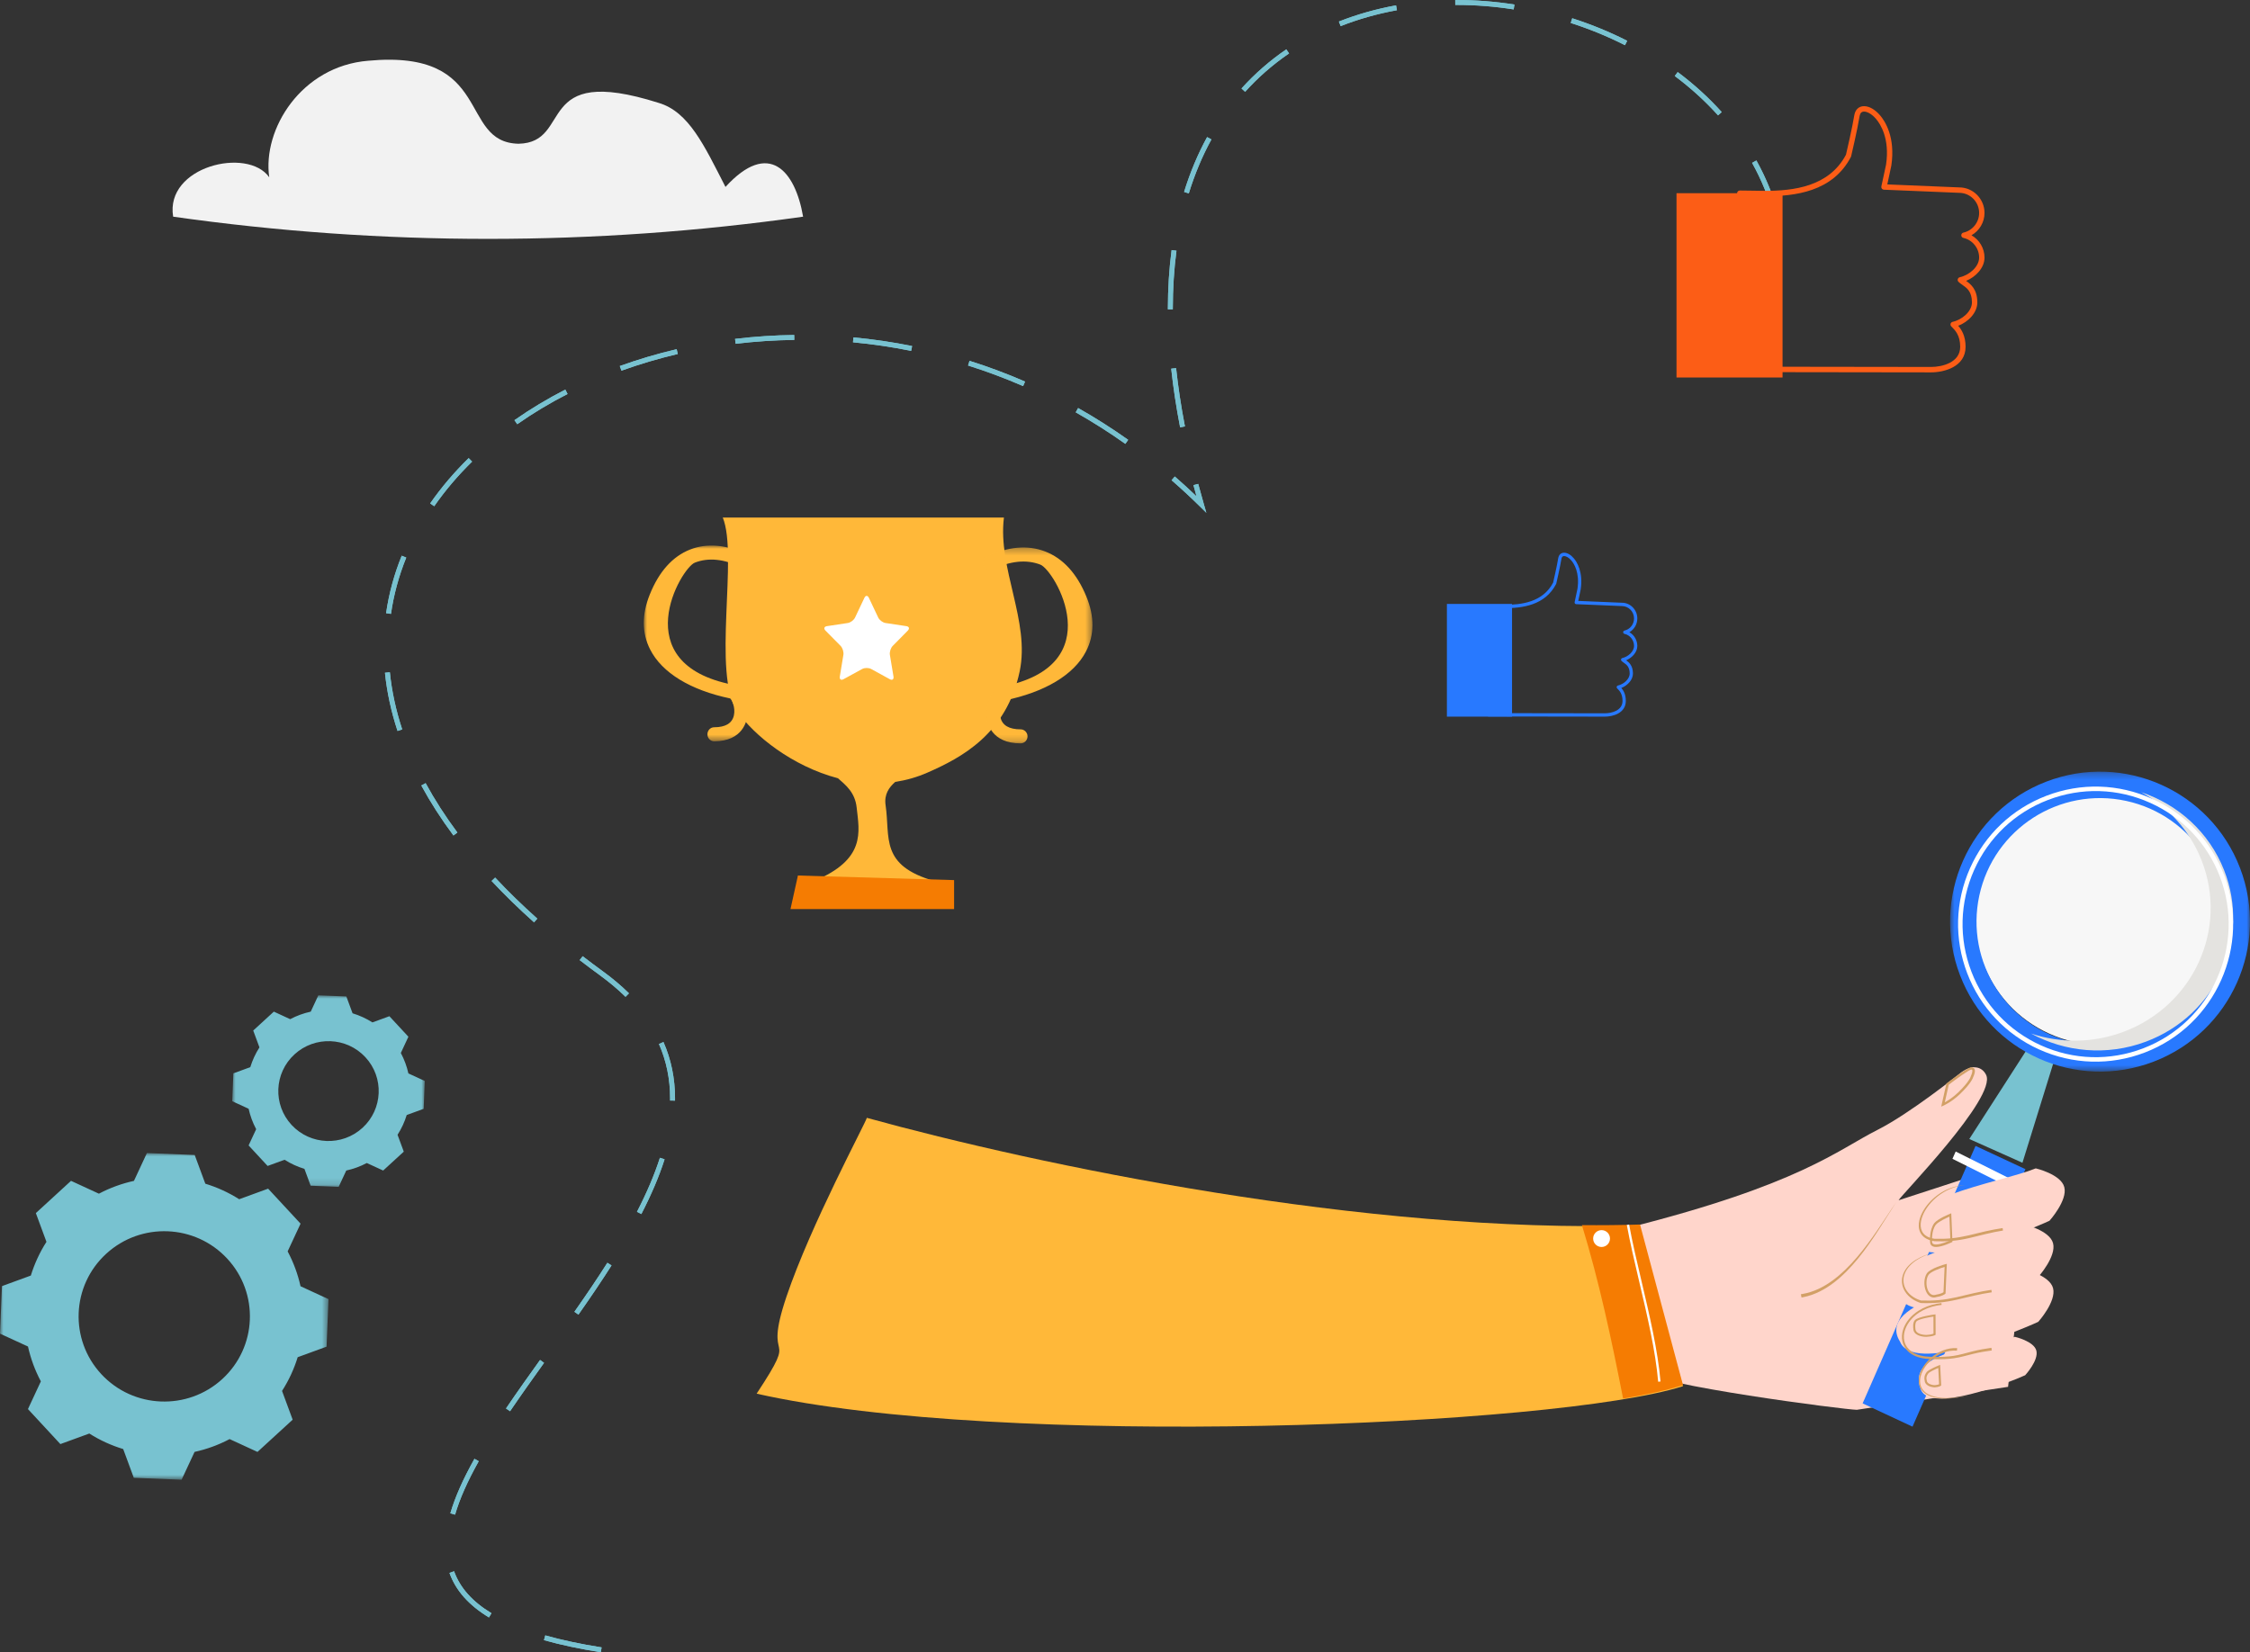 <?xml version="1.0" encoding="UTF-8"?>
<svg width="339px" height="249px" viewBox="0 0 339 249" version="1.1" xmlns="http://www.w3.org/2000/svg" xmlns:xlink="http://www.w3.org/1999/xlink">
    <rect x="0" y="0" width="339" height="249" fill="#333333" stroke="none"/>
    <!-- Generator: Sketch 52.2 (67145) - http://www.bohemiancoding.com/sketch -->
    <title>Group 16</title>
    <desc>Created with Sketch.</desc>
    <defs>
        <polygon id="path-1" points="0 0.289 45.19 0.289 45.19 45.494 0 45.494"></polygon>
        <polygon id="path-3" points="0 0 49.493 0 49.493 49.233 0 49.233"></polygon>
        <polygon id="path-5" points="0 0 29.013 0 29.013 28.86 0 28.86"></polygon>
        <polygon id="path-7" points="0 0 16.15 0 16.15 29.5 0 29.5"></polygon>
        <polygon id="path-9" points="0.106 0.293 16.595 0.293 16.595 29.815 0.106 29.815"></polygon>
    </defs>
    <g id="registration-&amp;-login" stroke="none" stroke-width="1" fill="none" fill-rule="evenodd">
        <g id="1280_login" transform="translate(-79, -111)">
            <g id="Group-16" transform="translate(79, 111)">
                <path d="M228.062,1.418 C225.209,0.97 222.328,0.743 219.499,0.743 L219.493,0.743 L219.259,0.743 L219.255,0 L219.499,0 C222.367,0 225.286,0.23 228.177,0.684 L228.062,1.418 Z M201.994,3.939 L201.722,3.248 C204.439,2.172 207.339,1.351 210.339,0.807 L210.472,1.539 C207.518,2.074 204.667,2.881 201.994,3.939 Z M244.829,6.81 C242.232,5.493 239.483,4.366 236.657,3.46 L236.883,2.752 C239.746,3.67 242.532,4.813 245.163,6.147 L244.829,6.81 Z M187.601,13.834 L187.05,13.336 C189.048,11.119 191.319,9.133 193.803,7.436 L194.22,8.05 C191.786,9.714 189.559,11.66 187.601,13.834 Z M258.853,17.386 C256.933,15.251 254.74,13.256 252.333,11.455 L252.775,10.86 C255.223,12.689 257.452,14.718 259.404,16.889 L258.853,17.386 Z M179.113,29.144 L178.404,28.925 C179.308,25.986 180.474,23.205 181.871,20.657 L182.52,21.015 C181.148,23.518 180.001,26.253 179.113,29.144 Z M267.284,32.692 C266.533,29.875 265.422,27.133 263.981,24.54 L264.629,24.179 C266.099,26.825 267.233,29.623 268,32.5 L267.284,32.692 Z M176.703,46.622 L175.961,46.622 L175.961,46.523 C175.961,43.466 176.15,40.492 176.521,37.685 L177.255,37.782 C176.889,40.557 176.703,43.498 176.703,46.523 L176.703,46.622 Z M110.837,51.809 L110.749,51.072 C113.687,50.718 116.685,50.52 119.662,50.483 L119.671,51.226 C116.721,51.262 113.749,51.459 110.837,51.809 Z M137.28,52.877 C134.397,52.295 131.449,51.86 128.517,51.585 L128.586,50.845 C131.544,51.123 134.518,51.561 137.426,52.149 L137.28,52.877 Z M93.633,55.861 L93.381,55.162 C96.144,54.164 99.027,53.31 101.951,52.625 L102.119,53.349 C99.224,54.027 96.369,54.873 93.633,55.861 Z M154.149,58.186 C151.45,57.012 148.659,55.969 145.855,55.085 L146.076,54.377 C148.906,55.267 151.721,56.32 154.444,57.505 L154.149,58.186 Z M77.934,63.931 L77.508,63.323 C79.89,61.648 82.47,60.097 85.176,58.714 L85.513,59.376 C82.838,60.743 80.288,62.276 77.934,63.931 Z M177.804,64.403 C177.219,61.383 176.767,58.408 176.462,55.56 L177.199,55.48 C177.502,58.307 177.95,61.262 178.531,64.261 L177.804,64.403 Z M169.552,66.891 C167.141,65.18 164.625,63.582 162.075,62.139 L162.439,61.492 C165.012,62.947 167.549,64.56 169.981,66.284 L169.552,66.891 Z M65.422,76.292 L64.813,75.867 C66.469,73.48 68.421,71.181 70.613,69.035 L71.131,69.567 C68.972,71.68 67.052,73.942 65.422,76.292 Z M181.758,77.281 L180.747,76.287 C179.378,74.938 177.954,73.62 176.517,72.371 L177.003,71.809 C178.106,72.769 179.203,73.769 180.273,74.791 C180.116,74.228 179.963,73.669 179.815,73.113 L180.531,72.921 C180.794,73.909 181.072,74.908 181.364,75.918 L181.758,77.281 Z M58.907,92.514 L58.173,92.409 C58.594,89.467 59.385,86.553 60.523,83.748 L61.21,84.028 C60.094,86.777 59.319,89.632 58.907,92.514 Z M59.895,110.158 C58.932,107.238 58.295,104.286 58,101.385 L58.738,101.31 C59.027,104.157 59.653,107.056 60.599,109.925 L59.895,110.158 Z M68.318,125.908 C66.47,123.424 64.842,120.89 63.477,118.376 L64.128,118.021 C65.476,120.504 67.086,123.008 68.912,125.464 L68.318,125.908 Z M80.461,138.998 C78.167,136.948 76.015,134.849 74.063,132.761 L74.603,132.253 C76.541,134.326 78.677,136.408 80.954,138.443 L80.461,138.998 Z M94.244,150.223 C93.109,149.105 91.808,148.01 90.378,146.969 C89.346,146.217 88.323,145.452 87.338,144.692 L87.789,144.103 C88.769,144.858 89.787,145.62 90.814,146.368 C92.274,147.43 93.602,148.549 94.764,149.694 L94.244,150.223 Z M101.703,165.866 L100.962,165.854 L100.964,165.518 C100.964,162.619 100.399,159.866 99.282,157.334 L99.961,157.034 C101.119,159.661 101.705,162.515 101.705,165.518 L101.703,165.866 Z M96.628,182.964 L95.97,182.623 C97.475,179.703 98.605,177.039 99.427,174.482 L100.132,174.71 C99.3,177.307 98.153,180.007 96.628,182.964 Z M87.151,198.119 L86.544,197.692 C88.53,194.858 90.108,192.511 91.51,190.305 L92.137,190.705 C90.727,192.919 89.144,195.275 87.151,198.119 Z M76.849,212.678 L76.237,212.261 C77.924,209.769 79.77,207.182 81.368,204.952 L81.97,205.386 C80.375,207.612 78.533,210.194 76.849,212.678 Z M68.564,228.267 L67.852,228.058 C68.563,225.625 69.751,222.938 71.484,219.845 L72.131,220.208 C70.425,223.253 69.258,225.889 68.564,228.267 Z M73.667,243.754 C70.618,241.899 68.673,239.704 67.719,237.042 L68.416,236.791 C69.311,239.286 71.153,241.355 74.051,243.118 L73.667,243.754 Z M90.525,249 C87.343,248.499 84.46,247.884 81.956,247.174 L82.158,246.458 C84.633,247.162 87.487,247.769 90.64,248.265 L90.525,249 Z" id="Fill-110" fill="#78C2D0"></path>
                <path d="M228.062,1.418 C225.209,0.97 222.328,0.743 219.499,0.743 L219.493,0.743 L219.259,0.743 L219.255,0 L219.499,0 C222.367,0 225.286,0.23 228.177,0.684 L228.062,1.418 Z M201.994,3.939 L201.722,3.248 C204.439,2.172 207.339,1.351 210.339,0.807 L210.472,1.539 C207.518,2.074 204.667,2.881 201.994,3.939 Z M244.829,6.81 C242.232,5.493 239.483,4.366 236.657,3.46 L236.883,2.752 C239.746,3.67 242.532,4.813 245.163,6.147 L244.829,6.81 Z M187.601,13.834 L187.05,13.336 C189.048,11.119 191.319,9.133 193.803,7.436 L194.22,8.05 C191.786,9.714 189.559,11.66 187.601,13.834 Z M258.853,17.386 C256.933,15.251 254.74,13.256 252.333,11.455 L252.775,10.86 C255.223,12.689 257.452,14.718 259.404,16.889 L258.853,17.386 Z M179.113,29.144 L178.404,28.925 C179.308,25.986 180.474,23.205 181.871,20.657 L182.52,21.015 C181.148,23.518 180.001,26.253 179.113,29.144 Z M267.284,32.692 C266.533,29.875 265.422,27.133 263.981,24.54 L264.629,24.179 C266.099,26.825 267.233,29.623 268,32.5 L267.284,32.692 Z M176.703,46.622 L175.961,46.622 L175.961,46.523 C175.961,43.466 176.15,40.492 176.521,37.685 L177.255,37.782 C176.889,40.557 176.703,43.498 176.703,46.523 L176.703,46.622 Z M110.837,51.809 L110.749,51.072 C113.687,50.718 116.685,50.52 119.662,50.483 L119.671,51.226 C116.721,51.262 113.749,51.459 110.837,51.809 Z M137.28,52.877 C134.397,52.295 131.449,51.86 128.517,51.585 L128.586,50.845 C131.544,51.123 134.518,51.561 137.426,52.149 L137.28,52.877 Z M93.633,55.861 L93.381,55.162 C96.144,54.164 99.027,53.31 101.951,52.625 L102.119,53.349 C99.224,54.027 96.369,54.873 93.633,55.861 Z M154.149,58.186 C151.45,57.012 148.659,55.969 145.855,55.085 L146.076,54.377 C148.906,55.267 151.721,56.32 154.444,57.505 L154.149,58.186 Z M77.934,63.931 L77.508,63.323 C79.89,61.648 82.47,60.097 85.176,58.714 L85.513,59.376 C82.838,60.743 80.288,62.276 77.934,63.931 Z M177.804,64.403 C177.219,61.383 176.767,58.408 176.462,55.56 L177.199,55.48 C177.502,58.307 177.95,61.262 178.531,64.261 L177.804,64.403 Z M169.552,66.891 C167.141,65.18 164.625,63.582 162.075,62.139 L162.439,61.492 C165.012,62.947 167.549,64.56 169.981,66.284 L169.552,66.891 Z M65.422,76.292 L64.813,75.867 C66.469,73.48 68.421,71.181 70.613,69.035 L71.131,69.567 C68.972,71.68 67.052,73.942 65.422,76.292 Z M181.758,77.281 L180.747,76.287 C179.378,74.938 177.954,73.62 176.517,72.371 L177.003,71.809 C178.106,72.769 179.203,73.769 180.273,74.791 C180.116,74.228 179.963,73.669 179.815,73.113 L180.531,72.921 C180.794,73.909 181.072,74.908 181.364,75.918 L181.758,77.281 Z M58.907,92.514 L58.173,92.409 C58.594,89.467 59.385,86.553 60.523,83.748 L61.21,84.028 C60.094,86.777 59.319,89.632 58.907,92.514 Z M59.895,110.158 C58.932,107.238 58.295,104.286 58,101.385 L58.738,101.31 C59.027,104.157 59.653,107.056 60.599,109.925 L59.895,110.158 Z M68.318,125.908 C66.47,123.424 64.842,120.89 63.477,118.376 L64.128,118.021 C65.476,120.504 67.086,123.008 68.912,125.464 L68.318,125.908 Z M80.461,138.998 C78.167,136.948 76.015,134.849 74.063,132.761 L74.603,132.253 C76.541,134.326 78.677,136.408 80.954,138.443 L80.461,138.998 Z M94.244,150.223 C93.109,149.105 91.808,148.01 90.378,146.969 C89.346,146.217 88.323,145.452 87.338,144.692 L87.789,144.103 C88.769,144.858 89.787,145.62 90.814,146.368 C92.274,147.43 93.602,148.549 94.764,149.694 L94.244,150.223 Z M101.703,165.866 L100.962,165.854 L100.964,165.518 C100.964,162.619 100.399,159.866 99.282,157.334 L99.961,157.034 C101.119,159.661 101.705,162.515 101.705,165.518 L101.703,165.866 Z M96.628,182.964 L95.97,182.623 C97.475,179.703 98.605,177.039 99.427,174.482 L100.132,174.71 C99.3,177.307 98.153,180.007 96.628,182.964 Z M87.151,198.119 L86.544,197.692 C88.53,194.858 90.108,192.511 91.51,190.305 L92.137,190.705 C90.727,192.919 89.144,195.275 87.151,198.119 Z M76.849,212.678 L76.237,212.261 C77.924,209.769 79.77,207.182 81.368,204.952 L81.97,205.386 C80.375,207.612 78.533,210.194 76.849,212.678 Z M68.564,228.267 L67.852,228.058 C68.563,225.625 69.751,222.938 71.484,219.845 L72.131,220.208 C70.425,223.253 69.258,225.889 68.564,228.267 Z M73.667,243.754 C70.618,241.899 68.673,239.704 67.719,237.042 L68.416,236.791 C69.311,239.286 71.153,241.355 74.051,243.118 L73.667,243.754 Z M90.525,249 C87.343,248.499 84.46,247.884 81.956,247.174 L82.158,246.458 C84.633,247.162 87.487,247.769 90.64,248.265 L90.525,249 Z" id="Fill-110" fill="#78C2D0"></path>
                <g id="Group-7" transform="translate(218, 16)">
                    <g id="Group-6" transform="translate(0, 67.296)" fill="#2879FF">
                        <path d="M6.533,24.176 C11.75,24.181 23.77,24.201 23.796,24.201 C24.786,24.2 26.462,23.806 26.462,22.33 C26.462,21.258 25.985,20.781 25.7,20.494 L25.646,20.438 C25.582,20.373 25.557,20.278 25.583,20.19 C25.608,20.102 25.678,20.033 25.768,20.015 C26.628,19.824 27.545,19.047 27.538,18.194 C27.528,17.193 27.063,16.866 26.652,16.577 C26.524,16.486 26.402,16.4 26.302,16.298 C26.239,16.233 26.215,16.137 26.24,16.05 C26.265,15.961 26.336,15.895 26.425,15.875 C27.28,15.685 28.196,14.907 28.196,14.051 C28.196,13.179 27.588,12.411 26.753,12.226 C26.64,12.202 26.559,12.098 26.559,11.98 C26.559,11.862 26.64,11.759 26.753,11.735 C27.588,11.549 28.196,10.782 28.196,9.91 C28.196,8.879 27.374,8.041 26.364,8.041 L19.476,7.753 C19.403,7.749 19.335,7.714 19.291,7.656 C19.247,7.596 19.23,7.521 19.245,7.448 L19.674,5.424 C20.03,3.001 19.152,1.651 18.758,1.184 C18.334,0.682 17.915,0.503 17.664,0.503 C17.441,0.503 17.309,0.631 17.259,0.895 C17.05,2.2 16.484,4.628 16.478,4.653 C16.473,4.673 16.466,4.693 16.456,4.711 C14.787,7.947 11.359,8.362 8.558,8.362 C8.134,8.362 7.721,8.353 7.357,8.345 C7.062,8.338 6.785,8.331 6.533,8.331 L6.533,24.176 Z M23.796,24.704 L23.795,24.704 C23.795,24.704 11.366,24.685 6.286,24.678 C6.15,24.678 6.039,24.566 6.039,24.428 L6.039,8.08 C6.039,7.942 6.148,7.831 6.283,7.828 C6.602,7.824 6.968,7.832 7.369,7.842 C7.748,7.85 8.14,7.859 8.558,7.859 C11.212,7.859 14.454,7.477 16.006,4.506 C16.073,4.218 16.58,2.022 16.774,0.807 C16.869,0.3 17.201,0 17.664,0 C18.138,0 18.672,0.312 19.132,0.855 C19.569,1.375 20.547,2.869 20.159,5.515 L19.789,7.261 L26.374,7.539 C27.646,7.539 28.688,8.602 28.688,9.91 C28.688,10.781 28.212,11.569 27.493,11.98 C28.212,12.392 28.688,13.181 28.688,14.051 C28.688,15.012 27.882,15.842 27.005,16.213 C27.434,16.519 28.019,16.996 28.031,18.188 C28.04,19.176 27.19,20.026 26.279,20.382 C26.589,20.74 26.956,21.322 26.956,22.33 C26.956,24.203 24.97,24.704 23.796,24.704 Z" id="Fill-1"></path>
                        <polygon id="Fill-4" points="0 24.704 9.814 24.704 9.814 7.72 0 7.72"></polygon>
                    </g>
                    <g id="Group-6" transform="translate(34.594, 0)" fill="#FC5D16">
                        <path d="M9.941,39.261 C18.528,39.269 38.311,39.3 38.355,39.3 C39.987,39.3 42.743,38.66 42.743,36.264 C42.743,34.524 41.958,33.747 41.488,33.281 L41.399,33.191 C41.294,33.086 41.254,32.931 41.297,32.787 C41.337,32.644 41.454,32.535 41.6,32.503 C43.017,32.193 44.526,30.931 44.513,29.546 C44.497,27.92 43.732,27.39 43.057,26.92 C42.845,26.772 42.645,26.633 42.481,26.468 C42.376,26.362 42.337,26.208 42.379,26.065 C42.419,25.921 42.536,25.812 42.681,25.78 C44.088,25.472 45.595,24.208 45.595,22.818 C45.595,21.402 44.597,20.156 43.223,19.855 C43.035,19.815 42.904,19.647 42.904,19.456 C42.904,19.263 43.035,19.097 43.223,19.056 C44.597,18.756 45.595,17.51 45.595,16.093 C45.595,14.42 44.244,13.059 42.581,13.059 L31.244,12.59 C31.124,12.585 31.013,12.527 30.94,12.431 C30.866,12.335 30.838,12.213 30.863,12.095 L31.571,8.808 C32.156,4.873 30.711,2.681 30.062,1.922 C29.366,1.107 28.674,0.817 28.261,0.817 C27.895,0.817 27.678,1.025 27.596,1.453 C27.252,3.573 26.32,7.516 26.309,7.555 C26.302,7.589 26.29,7.62 26.274,7.651 C23.527,12.906 17.884,13.579 13.274,13.579 C12.576,13.579 11.897,13.564 11.297,13.551 C10.812,13.54 10.356,13.53 9.941,13.529 L9.941,39.261 Z M38.355,40.117 L38.354,40.117 C38.354,40.117 17.894,40.086 9.535,40.077 C9.31,40.077 9.129,39.895 9.129,39.669 L9.129,13.122 C9.129,12.898 9.308,12.717 9.53,12.712 C10.055,12.706 10.656,12.719 11.316,12.734 C11.94,12.748 12.585,12.763 13.274,12.763 C17.643,12.763 22.978,12.142 25.532,7.316 C25.643,6.85 26.477,3.282 26.797,1.31 C26.953,0.486 27.5,0 28.261,0 C29.043,0 29.922,0.507 30.677,1.39 C31.398,2.232 33.008,4.66 32.368,8.955 L31.759,11.792 L42.599,12.242 C44.691,12.242 46.406,13.97 46.406,16.093 C46.406,17.507 45.624,18.788 44.44,19.456 C45.624,20.124 46.406,21.405 46.406,22.818 C46.406,24.38 45.081,25.728 43.636,26.329 C44.342,26.827 45.306,27.6 45.324,29.537 C45.341,31.141 43.941,32.521 42.441,33.098 C42.953,33.68 43.554,34.627 43.554,36.264 C43.554,39.306 40.287,40.117 38.355,40.117 Z" id="Fill-1"></path>
                        <polygon id="Fill-4" points="0 40.889 15.976 40.889 15.976 13.115 0 13.115"></polygon>
                    </g>
                </g>
                <g id="Group-64" transform="translate(226.5, 165.5) scale(-1, 1) translate(-226.5, -165.5) translate(114, 116)">
                    <path d="M34.231,87.028 C34.613,86.428 35.236,85.882 35.606,85.587 L34.154,72.832 C39.587,71.764 35.953,70.321 35.953,64.571 L35.953,59.351 L52.943,64.883 C52.719,64.263 38.085,49.383 39.759,45.987 C40.37,44.728 41.917,44.277 43.82,45.856 C43.82,45.856 51.2,51.786 56.094,54.261 C62.135,57.303 67.763,62.496 93.745,69.042 C94.583,69.254 95,69.587 95.083,70.021 L120.959,75.482 L102.743,91.965 L91.648,90.623 C89.96,92.696 60.941,96.462 59.236,96.462 L36.451,93 L36.254,91.268 C34.989,90.689 34.066,89.853 33.837,88.621 C33.837,88.621 33.781,87.74 34.231,87.028" id="Fill-1" fill="#FFD5CB"></path>
                    <path d="M5.079,30.265 C9.408,39.843 20.679,44.098 30.255,39.766 C39.829,35.436 44.082,24.16 39.753,14.582 C35.423,5.004 24.152,0.749 14.577,5.08 C5.001,9.41 0.748,20.686 5.079,30.265" id="Fill-3" fill="#F7F7F7"></path>
                    <polygon id="Fill-5" fill="#78C2D0" points="34.284 59.231 42.293 55.651 33.705 42.308 29.605 44.141"></polygon>
                    <polygon id="Fill-7" fill="#2879FF" points="50.847 99 58.365 95.494 41.352 56.692 33.835 60.198"></polygon>
                    <g id="Group-11">
                        <mask id="mask-2" fill="white">
                            <use xlink:href="#path-1"></use>
                        </mask>
                        <g id="Clip-10"></g>
                        <path d="M4.411,26.84 C2.232,16.792 8.607,6.883 18.65,4.701 C28.694,2.522 38.602,8.902 40.78,18.946 C42.959,28.992 36.583,38.903 26.541,41.082 C16.497,43.261 6.589,36.885 4.411,26.84 M14.508,43.99 C26.157,48.459 39.22,42.635 43.686,30.982 C48.154,19.331 42.331,6.261 30.683,1.792 C19.035,-2.675 5.968,3.152 1.504,14.802 C-2.964,26.456 2.86,39.522 14.508,43.99" id="Fill-9" fill="#2879FF" mask="url(#mask-2)"></path>
                    </g>
                    <path d="M3.899,15.151 C6.161,9.387 10.858,5.234 16.403,3.385 C12.369,5.587 9.072,9.13 7.288,13.675 C3.244,23.986 8.516,35.548 19.066,39.501 C23.716,41.243 28.615,41.216 32.989,39.758 C27.874,42.55 21.575,43.187 15.676,40.978 C5.126,37.025 -0.145,25.463 3.899,15.151" id="Fill-12" fill="#E4E3E0"></path>
                    <path d="M4.541,16.094 C0.585,26.414 5.762,38.028 16.08,41.984 C21.118,43.915 26.599,43.755 31.514,41.533 C36.355,39.343 40.068,35.405 41.97,30.444 C43.887,25.447 43.742,20 41.563,15.11 C39.383,10.219 35.43,6.471 30.431,4.554 C25.395,2.623 19.915,2.783 14.999,5.006 C10.158,7.195 6.445,11.133 4.541,16.094 M15.839,42.615 C5.172,38.524 -0.178,26.519 3.912,15.852 C5.877,10.724 9.717,6.654 14.721,4.391 C19.801,2.093 25.467,1.928 30.674,3.924 C35.84,5.905 39.928,9.78 42.179,14.835 C44.433,19.89 44.581,25.519 42.601,30.686 C40.634,35.816 36.796,39.884 31.792,42.147 C26.711,44.445 21.046,44.611 15.839,42.615" id="Fill-14" fill="#FFFFFF"></path>
                    <polygon id="Fill-16" fill="#FFFFFF" points="44.831 58.635 44.342 57.538 36.372 61.519 36.862 62.615"></polygon>
                    <path d="M30.211,67.973 C30.211,67.973 27.453,64.908 27.98,62.899 C28.484,60.963 32.276,60.077 32.276,60.077 C37.735,62.313 54.899,64.798 51.037,70.96 C49.101,75.844 33.386,69.457 30.211,67.973" id="Fill-18" fill="#FFD5CB"></path>
                    <path d="M31.902,76.435 C31.902,76.435 29.145,73.37 29.672,71.361 C30.176,69.425 33.967,68.538 33.967,68.538 C39.427,70.774 56.59,73.26 52.729,79.421 C50.792,84.305 35.078,77.918 31.902,76.435" id="Fill-20" fill="#FFD5CB"></path>
                    <path d="M31.902,83.204 C31.902,83.204 29.145,80.139 29.672,78.13 C30.176,76.194 33.967,75.308 33.967,75.308 C39.427,77.544 56.591,80.029 52.729,86.191 C50.792,91.075 35.079,84.687 31.902,83.204" id="Fill-22" fill="#FFD5CB"></path>
                    <path d="M33.875,91.252 C33.875,91.252 31.795,89.004 32.193,87.53 C32.573,86.112 35.431,85.462 35.431,85.462 C39.549,87.101 52.077,87.269 49.58,93.442 C48.119,97.024 36.27,92.34 33.875,91.252" id="Fill-24" fill="#FFD5CB"></path>
                    <path d="M220.498,79.385 C224.26,90.525 218.263,83.813 225,94.031 C188.14,102.353 104.646,98.998 85.432,92.904 L92.185,68.682 C133.307,69.917 182.48,59.611 208.396,52.462 C208.593,53.254 216.86,68.612 220.498,79.385" id="Fill-26" fill="#FFB839"></path>
                    <path d="M100.658,68.628 C97.706,68.656 94.784,68.629 91.902,68.538 L85.432,92.726 C87.625,93.451 90.693,94.137 94.453,94.769 C96.178,85.962 98.034,77.183 100.658,68.628" id="Fill-28" fill="#F57C02"></path>
                    <path d="M89.167,92.231 L88.816,92.195 C89.224,87.51 90.46,82.261 91.654,77.183 C92.373,74.133 93.051,71.251 93.546,68.538 L93.891,68.612 C93.394,71.335 92.715,74.221 91.995,77.278 C90.804,82.34 89.572,87.576 89.167,92.231" id="Fill-30" fill="#FFFFFF"></path>
                    <path d="M42.89,62.615 C44.002,62.645 45.106,62.958 46.099,63.484 C47.087,64.017 47.971,64.754 48.673,65.646 C49.022,66.092 49.326,66.579 49.552,67.106 C49.774,67.634 49.93,68.207 49.903,68.802 C49.889,69.393 49.629,70.005 49.161,70.394 C48.698,70.789 48.113,70.972 47.546,71.056 L47.54,71.057 L47.528,71.058 C46.654,71.093 45.773,71.082 44.897,71.003 C44.021,70.925 43.15,70.779 42.298,70.58 C40.593,70.181 38.93,69.709 37.218,69.446 L37.273,69.077 C38.139,69.202 39,69.366 39.852,69.56 L42.388,70.173 C43.232,70.363 44.078,70.523 44.935,70.606 C45.79,70.692 46.653,70.711 47.515,70.684 L47.499,70.686 C48.026,70.621 48.55,70.465 48.95,70.138 C49.353,69.817 49.585,69.315 49.613,68.785 C49.65,68.254 49.521,67.711 49.321,67.204 C49.117,66.696 48.835,66.218 48.505,65.776 C47.843,64.893 46.994,64.149 46.035,63.599 C45.08,63.044 44.001,62.689 42.89,62.615" id="Fill-32" fill="#D2A066"></path>
                    <path d="M47.69,72.769 C48.604,73.01 49.502,73.34 50.31,73.838 C51.111,74.332 51.842,75.011 52.212,75.903 C52.396,76.343 52.477,76.832 52.431,77.312 C52.389,77.794 52.218,78.263 51.955,78.672 C51.427,79.497 50.557,80.063 49.628,80.361 L49.627,80.361 L49.605,80.368 L49.577,80.369 C48.671,80.401 47.762,80.386 46.855,80.302 C45.95,80.22 45.052,80.066 44.17,79.869 L41.545,79.252 C40.672,79.054 39.794,78.884 38.91,78.754 L38.966,78.384 C39.861,78.515 40.751,78.687 41.631,78.887 L44.254,79.504 C45.127,79.698 46.005,79.85 46.892,79.929 C47.778,80.011 48.671,80.026 49.563,79.995 L49.514,80.004 C50.386,79.755 51.205,79.258 51.715,78.519 C52.233,77.789 52.363,76.815 52.033,75.97 C51.716,75.118 51.031,74.429 50.258,73.916 C49.478,73.399 48.594,73.039 47.69,72.769" id="Fill-34" fill="#D2A066"></path>
                    <path d="M46.492,80.385 C47.459,80.482 48.428,80.732 49.317,81.178 C50.203,81.621 51.02,82.26 51.621,83.103 C52.212,83.934 52.599,85.027 52.383,86.107 C52.278,86.638 52.019,87.134 51.66,87.517 C51.302,87.904 50.859,88.179 50.397,88.376 C49.467,88.773 48.454,88.833 47.496,88.841 C46.527,88.859 45.552,88.834 44.582,88.69 C43.61,88.552 42.673,88.263 41.741,88.037 C40.807,87.808 39.863,87.64 38.91,87.518 L38.957,87.118 C39.919,87.247 40.878,87.423 41.823,87.661 C42.769,87.897 43.689,88.186 44.631,88.326 C45.573,88.472 46.532,88.501 47.491,88.49 C48.453,88.487 49.405,88.432 50.281,88.066 C50.713,87.885 51.119,87.632 51.443,87.288 C51.766,86.946 51.995,86.512 52.091,86.04 C52.289,85.084 51.95,84.071 51.394,83.283 C50.832,82.485 50.055,81.865 49.202,81.434 C48.346,81 47.414,80.751 46.463,80.649 L46.492,80.385 Z" id="Fill-36" fill="#D2A066"></path>
                    <path d="M44.131,87.16 C45.588,87.084 47.022,87.685 48.107,88.651 C48.652,89.136 49.124,89.715 49.462,90.38 C49.794,91.037 50.002,91.808 49.862,92.566 C49.792,92.94 49.627,93.297 49.388,93.585 C49.15,93.874 48.849,94.094 48.529,94.259 C47.882,94.585 47.171,94.708 46.47,94.753 C45.061,94.832 43.661,94.607 42.293,94.3 C43.666,94.575 45.07,94.768 46.463,94.657 C47.156,94.596 47.853,94.457 48.466,94.128 C49.079,93.811 49.575,93.232 49.679,92.53 C49.794,91.834 49.588,91.113 49.258,90.495 C48.924,89.872 48.46,89.326 47.929,88.875 C46.869,87.974 45.504,87.444 44.148,87.548 L44.131,87.16 Z" id="Fill-38" fill="#D2A066"></path>
                    <path d="M44.831,69.717 L45.01,66.846 C45.01,66.846 46.952,67.365 47.539,67.83 C48.369,68.562 48.2,69.813 48.2,69.813 C48.124,70.806 44.831,69.717 44.831,69.717" id="Fill-40" fill="#FFD5CB"></path>
                    <path d="M45.143,70.906 C45.477,71.063 46.575,71.549 47.306,71.549 C47.879,71.549 47.894,71.26 47.9,71.152 C47.902,71.127 48.036,69.501 47.338,68.575 C46.94,68.097 45.752,67.555 45.29,67.355 L45.143,70.906 Z M47.306,71.923 C46.381,71.923 44.989,71.234 44.931,71.206 L44.831,71.156 L45.009,66.846 L45.196,66.921 C45.269,66.951 47.001,67.652 47.553,68.312 C48.352,69.372 48.206,71.11 48.2,71.184 C48.184,71.516 48.014,71.923 47.306,71.923 Z" id="Fill-42" fill="#D2A066"></path>
                    <path d="M47.224,79.461 C46.262,79.322 45.878,78.985 45.878,78.985 L45.677,74.462 C45.677,74.462 48.093,75.09 48.683,75.897 C49.53,77.155 48.909,80.046 47.224,79.461" id="Fill-44" fill="#FFD5CB"></path>
                    <path d="M46.179,78.743 C46.305,78.826 46.644,79.011 47.262,79.102 C47.407,79.15 47.522,79.171 47.631,79.171 C48.146,79.171 48.422,78.698 48.541,78.415 C48.848,77.683 48.804,76.677 48.437,76.124 C48.072,75.617 46.711,75.134 46.012,74.929 L46.179,78.743 Z M47.631,79.538 C47.491,79.538 47.345,79.512 47.196,79.46 C46.322,79.333 45.947,79.007 45.931,78.993 L45.873,78.941 L45.677,74.462 L45.879,74.515 C45.97,74.539 48.121,75.114 48.683,75.894 C49.127,76.565 49.185,77.715 48.824,78.577 C48.563,79.197 48.139,79.538 47.631,79.538 Z" id="Fill-46" fill="#D2A066"></path>
                    <path d="M48.692,85.46 C47.736,85.411 47.368,85.197 47.368,85.197 L47.381,82.077 C47.381,82.077 49.947,82.418 50.501,82.948 C50.865,83.343 50.726,84.266 50.726,84.266 C50.709,85.344 49.168,85.48 48.692,85.46" id="Fill-48" fill="#FFD5CB"></path>
                    <path d="M47.683,84.992 C47.818,85.044 48.147,85.146 48.734,85.176 C48.756,85.177 48.781,85.177 48.808,85.177 C48.873,85.177 50.397,85.167 50.413,84.23 C50.446,83.996 50.479,83.379 50.245,83.125 C49.902,82.796 48.425,82.517 47.694,82.408 L47.683,84.992 Z M48.808,85.462 C48.775,85.462 48.745,85.461 48.719,85.46 C47.819,85.414 47.455,85.207 47.44,85.199 L47.368,85.156 L47.381,82.077 L47.56,82.101 C47.804,82.134 49.956,82.434 50.48,82.937 C50.851,83.339 50.74,84.159 50.725,84.251 C50.712,85.203 49.514,85.462 48.808,85.462 Z" id="Fill-50" fill="#D2A066"></path>
                    <path d="M47.414,93.076 C46.772,93.038 46.523,92.905 46.523,92.905 L46.686,90.538 C46.686,90.538 48.324,91.019 48.701,91.346 C49.239,91.857 49.013,92.302 49.013,92.302 C49.014,92.957 47.733,93.092 47.414,93.076" id="Fill-52" fill="#FFD5CB"></path>
                    <path d="M46.844,92.61 C46.942,92.652 47.143,92.72 47.475,92.746 L47.511,92.747 C47.737,92.747 48.29,92.655 48.557,92.371 C48.658,92.264 48.707,92.143 48.707,92 L48.719,91.938 C48.724,91.922 48.872,91.492 48.47,90.981 C48.259,90.735 47.441,90.359 46.97,90.161 L46.844,92.61 Z M47.511,93.077 C47.489,93.077 47.47,93.076 47.453,93.075 C46.865,93.029 46.62,92.864 46.595,92.845 L46.523,92.793 L46.682,89.692 L46.88,89.771 C47.03,89.83 48.359,90.362 48.705,90.765 C49.171,91.357 49.059,91.891 49.019,92.028 C49.012,92.248 48.932,92.442 48.778,92.604 C48.413,92.993 47.739,93.077 47.511,93.077 Z" id="Fill-54" fill="#D2A066"></path>
                    <path d="M43.059,48.921 C43.955,50.194 44.831,50.769 44.831,50.769 L44.324,47.414 C44.324,47.414 42.169,44.965 41.746,44.849 C41.155,44.775 41.624,46.176 41.624,46.176 C41.624,46.176 41.72,47.005 43.059,48.921" id="Fill-56" fill="#FFD5CB"></path>
                    <path d="M41.987,45.188 C41.9,45.188 41.88,45.215 41.871,45.227 C41.755,45.383 41.915,45.883 42.059,46.171 L42.072,46.214 C42.073,46.22 42.241,46.971 43.981,48.648 C44.766,49.399 45.546,49.883 45.985,50.124 L45.388,47.468 C44.26,46.607 42.386,45.258 42.007,45.187 C42.013,45.188 41.999,45.188 41.987,45.188 Z M46.523,50.769 L46.17,50.614 C46.12,50.592 44.928,50.057 43.697,48.879 C42.012,47.255 41.736,46.446 41.696,46.292 C41.608,46.111 41.287,45.393 41.547,45.041 C41.619,44.943 41.768,44.824 42.065,44.85 C42.683,44.963 45.195,46.868 45.692,47.249 L45.742,47.287 L46.523,50.769 Z" id="Fill-58" fill="#D2A066"></path>
                    <path d="M67.327,79.492 C65.605,79.162 64.024,78.316 62.664,77.267 C61.295,76.213 60.109,74.957 59.028,73.633 C57.947,72.305 56.971,70.898 56.04,69.469 C55.106,68.04 54.231,66.576 53.289,65.154 C54.266,66.552 55.176,67.997 56.143,69.4 C57.108,70.804 58.114,72.181 59.219,73.473 C60.323,74.761 61.526,75.973 62.887,76.969 C64.245,77.962 65.775,78.729 67.423,79.003 L67.669,79.044 L67.571,79.538 L67.327,79.492 Z" id="Fill-60" fill="#D2A066"></path>
                    <path d="M98.966,70.653 C98.966,71.355 98.398,71.923 97.697,71.923 C96.997,71.923 96.429,71.355 96.429,70.653 C96.429,69.952 96.997,69.385 97.697,69.385 C98.398,69.385 98.966,69.952 98.966,70.653" id="Fill-62" fill="#FFFFFF"></path>
                </g>
                <path d="M26.087,32.654 C24.84,25.068 37.316,22.099 40.565,26.717 C39.524,19.472 45.397,9.973 55.474,9.154 C74.492,7.382 68.98,21.458 78.121,21.662 C86.473,21.505 80.248,9.484 99.243,15.507 C103.789,16.853 106.094,21.915 109.306,28.171 C115.815,21.04 119.805,25.684 121,32.654 C89.521,37.115 57.566,37.115 26.087,32.654" id="Fill-1" fill="#F2F2F2"></path>
                <g id="Group-9" transform="translate(0, 150)">
                    <g id="Group-3" transform="translate(0, 23.767)">
                        <mask id="mask-4" fill="white">
                            <use xlink:href="#path-3"></use>
                        </mask>
                        <g id="Clip-2"></g>
                        <path d="M15.259,33.316 C10.43,28.101 10.762,19.982 16.003,15.178 C21.244,10.374 29.407,10.703 34.239,15.916 C39.069,21.13 38.735,29.249 33.494,34.056 C28.252,38.859 20.087,38.526 15.259,33.316 M6.157,34.408 C5.509,35.801 4.86,37.196 4.212,38.587 L9.097,43.861 C10.55,43.33 12.002,42.801 13.457,42.27 C15.061,43.29 16.783,44.07 18.561,44.609 C19.095,46.055 19.626,47.498 20.159,48.94 L27.361,49.233 C28.015,47.835 28.666,46.436 29.314,45.04 C31.133,44.64 32.911,43.999 34.595,43.107 C35.994,43.753 37.395,44.401 38.795,45.042 L44.095,40.184 C43.562,38.739 43.031,37.294 42.494,35.85 C43.52,34.251 44.306,32.54 44.852,30.768 C46.301,30.239 47.75,29.709 49.203,29.178 L49.493,22.016 C48.088,21.366 46.682,20.72 45.28,20.074 C44.878,18.264 44.234,16.499 43.338,14.821 C43.989,13.43 44.634,12.035 45.285,10.642 L40.398,5.368 C38.946,5.899 37.493,6.43 36.04,6.96 C34.435,5.943 32.714,5.161 30.935,4.619 C30.4,3.178 29.869,1.736 29.336,0.293 L22.135,0 C21.484,1.397 20.833,2.797 20.182,4.195 C18.363,4.593 16.587,5.234 14.902,6.125 C13.501,5.479 12.102,4.835 10.7,4.189 L5.401,9.049 C5.935,10.492 6.468,11.938 6.999,13.382 C5.975,14.981 5.192,16.692 4.646,18.464 C3.196,18.994 1.745,19.522 0.294,20.054 L0,27.217 C1.406,27.865 2.813,28.512 4.217,29.159 C4.622,30.968 5.263,32.734 6.157,34.408" id="Fill-1" fill="#78C2D0" mask="url(#mask-4)"></path>
                    </g>
                    <g id="Group-3" transform="translate(34.987, 0)">
                        <mask id="mask-6" fill="white">
                            <use xlink:href="#path-5"></use>
                        </mask>
                        <g id="Clip-2"></g>
                        <path d="M8.945,19.53 C6.114,16.473 6.309,11.713 9.381,8.898 C12.453,6.081 17.238,6.274 20.071,9.33 C22.902,12.387 22.706,17.146 19.634,19.964 C16.562,22.78 11.775,22.584 8.945,19.53 M3.609,20.17 C3.23,20.987 2.849,21.805 2.469,22.62 L5.333,25.712 C6.184,25.4 7.036,25.09 7.889,24.779 C8.829,25.377 9.838,25.834 10.881,26.15 C11.194,26.998 11.505,27.843 11.817,28.689 L16.039,28.86 C16.422,28.041 16.804,27.221 17.184,26.403 C18.25,26.168 19.293,25.792 20.28,25.27 C21.1,25.648 21.921,26.028 22.742,26.404 L25.849,23.556 C25.537,22.709 25.225,21.862 24.91,21.016 C25.512,20.078 25.973,19.075 26.292,18.036 C27.142,17.726 27.992,17.415 28.843,17.105 L29.013,12.906 C28.189,12.525 27.365,12.146 26.544,11.767 C26.308,10.707 25.93,9.672 25.405,8.688 C25.787,7.873 26.165,7.055 26.546,6.238 L23.682,3.147 C22.83,3.458 21.978,3.77 21.127,4.08 C20.186,3.484 19.177,3.025 18.134,2.707 C17.821,1.863 17.509,1.018 17.197,0.172 L12.976,0 C12.594,0.819 12.212,1.64 11.831,2.459 C10.764,2.693 9.724,3.068 8.735,3.591 C7.914,3.212 7.094,2.834 6.272,2.455 L3.166,5.305 C3.479,6.15 3.791,6.998 4.103,7.845 C3.503,8.782 3.044,9.785 2.723,10.824 C1.874,11.135 1.023,11.444 0.172,11.756 L0,15.955 C0.824,16.335 1.649,16.714 2.472,17.093 C2.709,18.153 3.085,19.189 3.609,20.17" id="Fill-1" fill="#78C2D0" mask="url(#mask-6)"></path>
                    </g>
                </g>
                <g id="Group-15" transform="translate(97, 78)">
                    <path d="M54.258,0 L11.9,0 C14.247,5.73 10.249,23.576 14.068,29.168 C16.558,32.819 22.373,37.479 29.256,39.287 C30.445,40.331 31.827,41.419 32.071,43.702 C32.462,47.337 33.54,51.515 25.605,54.786 L43.822,54.786 C35.526,52.426 37.146,48.242 36.429,43.339 C36.187,41.686 36.969,40.641 37.884,39.834 C39.503,39.591 41.132,39.14 42.738,38.433 C47.825,36.206 54.641,32.619 56.632,23.175 C58.219,15.613 53.304,7.667 54.258,0" id="Fill-1" fill="#FFB839"></path>
                    <polygon id="Fill-3" fill="#FFAE00" points="44.513 58.157 23.8 58.157 23.8 55.14 45.05 54.786"></polygon>
                    <g id="Group-7" transform="translate(0, 4.214)">
                        <mask id="mask-8" fill="white">
                            <use xlink:href="#path-7"></use>
                        </mask>
                        <g id="Clip-6"></g>
                        <path d="M10.599,29.5 C14.924,29.5 15.551,26.414 15.637,25.475 C15.816,23.6 14.944,21.269 13.394,20.971 C-2.848,17.799 5.594,3.402 7.682,2.581 C9.736,1.773 12.158,2.021 14.703,3.304 C15.204,3.556 15.807,3.338 16.048,2.811 C16.292,2.286 16.082,1.651 15.58,1.396 C12.533,-0.14 9.552,-0.415 6.97,0.603 C4.338,1.639 2.297,3.915 0.907,7.364 C-0.316,10.393 -0.304,13.187 0.955,15.663 C2.734,19.168 7.009,21.788 13.001,23.04 C13.231,23.173 13.844,24.38 13.573,25.607 C13.304,26.784 12.305,27.387 10.599,27.387 C10.037,27.387 9.587,27.861 9.587,28.444 C9.587,29.026 10.037,29.5 10.599,29.5" id="Fill-5" fill="#FFB839" mask="url(#mask-8)"></path>
                    </g>
                    <g id="Group-10" transform="translate(51, 4.214)">
                        <mask id="mask-10" fill="white">
                            <use xlink:href="#path-9"></use>
                        </mask>
                        <g id="Clip-9"></g>
                        <path d="M5.774,29.815 C1.368,29.815 0.724,26.727 0.632,25.787 C0.448,23.911 1.342,21.578 2.922,21.279 C19.499,18.105 10.889,3.698 8.747,2.876 C6.66,2.068 4.176,2.316 1.591,3.6 C1.073,3.852 0.457,3.634 0.208,3.107 C-0.038,2.581 0.176,1.946 0.689,1.691 C3.799,0.153 6.842,-0.121 9.478,0.897 C12.164,1.934 14.249,4.212 15.669,7.663 C16.923,10.694 16.9,13.49 15.618,15.968 C13.806,19.476 9.438,22.097 3.334,23.35 C3.088,23.483 2.457,24.691 2.743,25.919 C3.013,27.097 4.034,27.7 5.774,27.7 C6.344,27.7 6.813,28.175 6.813,28.757 C6.813,29.34 6.344,29.815 5.774,29.815" id="Fill-8" fill="#FFB839" mask="url(#mask-10)"></path>
                    </g>
                    <path d="M33.235,12.095 C33.421,11.702 33.726,11.702 33.912,12.095 L35.319,15.065 C35.505,15.455 36.004,15.83 36.422,15.889 L39.563,16.363 C39.984,16.43 40.074,16.729 39.771,17.039 L37.5,19.341 C37.196,19.652 37.008,20.257 37.077,20.686 L37.617,23.945 C37.69,24.378 37.44,24.563 37.068,24.361 L34.258,22.819 C33.878,22.617 33.273,22.617 32.902,22.819 L30.083,24.361 C29.712,24.563 29.463,24.378 29.533,23.945 L30.071,20.686 C30.142,20.257 29.955,19.652 29.655,19.341 L27.377,17.039 C27.073,16.729 27.171,16.43 27.59,16.363 L30.728,15.889 C31.148,15.83 31.643,15.455 31.829,15.065 L33.235,12.095 Z" id="Fill-11" fill="#FFFFFF"></path>
                    <polygon id="Fill-13" fill="#F57C02" points="46.75 59 22.1 59 23.22 53.943 46.75 54.633"></polygon>
                </g>
            </g>
        </g>
    </g>
</svg>